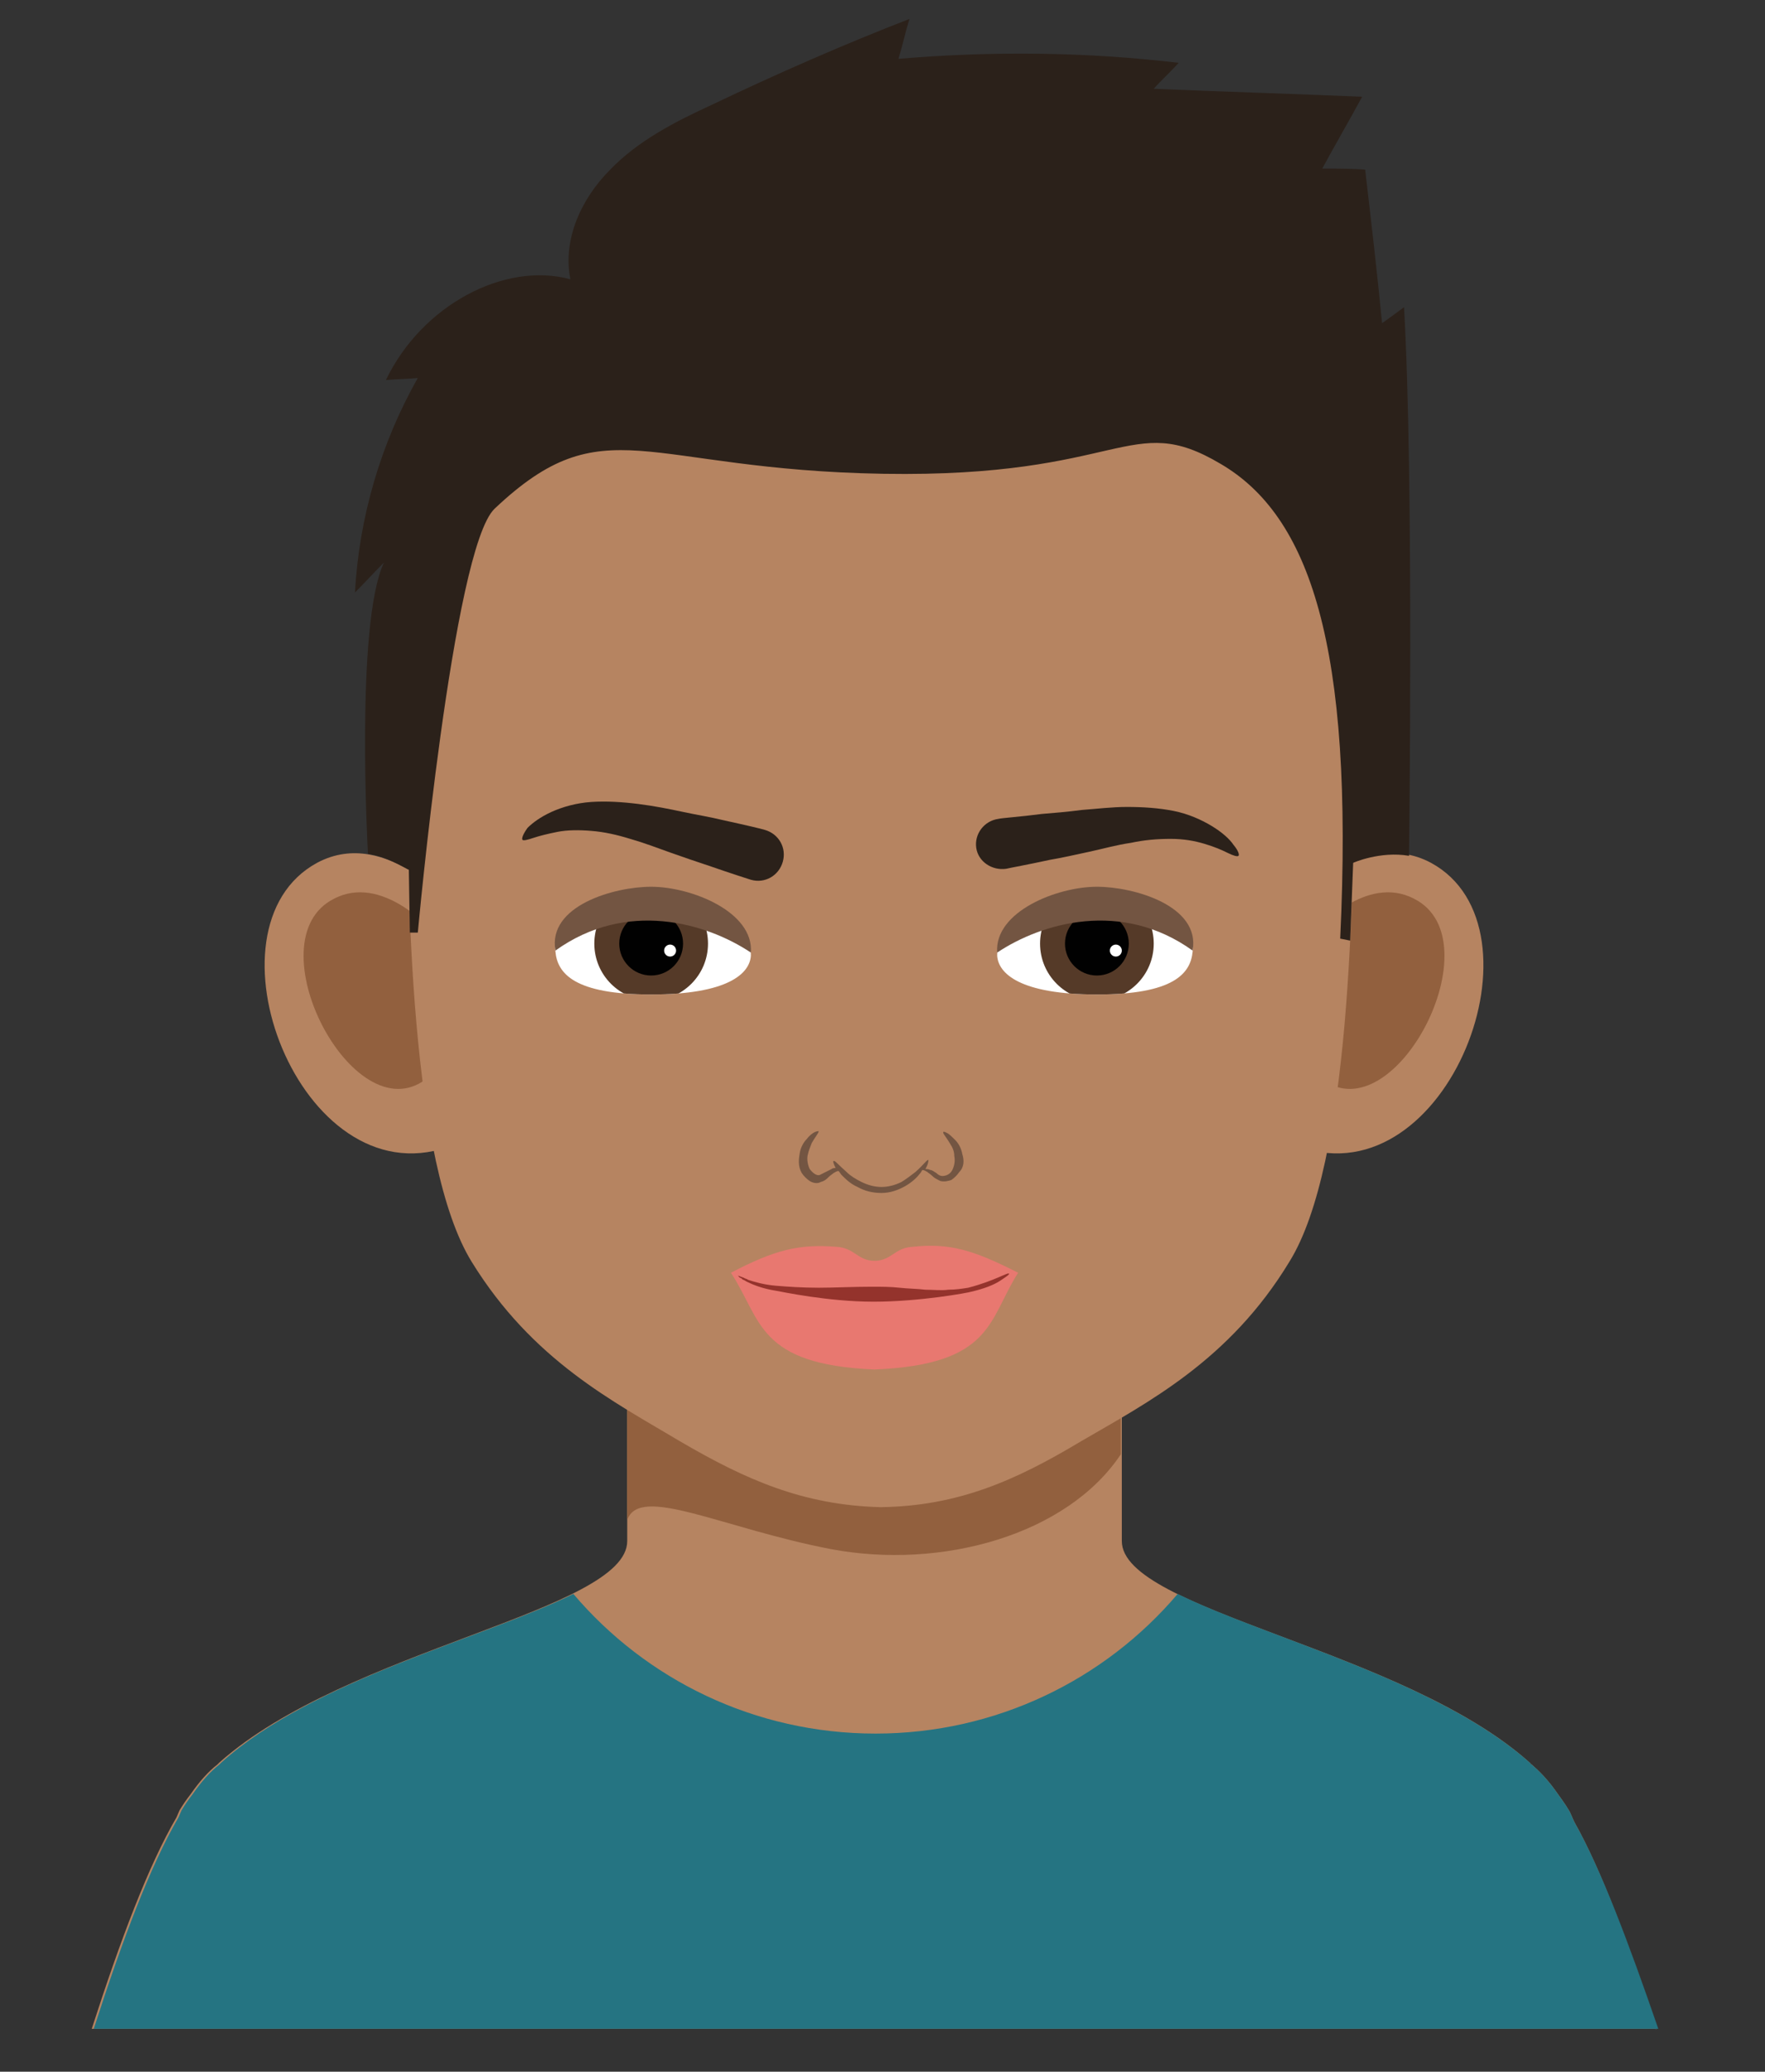 <?xml version="1.0" encoding="utf-8"?>
<!-- Generator: Adobe Illustrator 20.1.0, SVG Export Plug-In . SVG Version: 6.00 Build 0)  -->
<svg version="1.1" id="Layer_1" xmlns="http://www.w3.org/2000/svg" xmlns:xlink="http://www.w3.org/1999/xlink" x="0px" y="0px"
	 viewBox="0 0 177 207.7" style="enable-background:new 0 0 177 207.7;" xml:space="preserve">
<rect x="0" y="0" width="177" height="207.7" fill="#333333" stroke="none"/>
<style type="text/css">
	.st0{fill:#B68461;}
	.st1{fill:#92603E;}
	.st2{fill:#257482;}
	.st3{fill:#E87870;}
	.st4{fill:#94332C;}
	.st5{fill:#735542;}
	.st6{clip-path:url(#SVGID_4_);}
	.st7{fill:#553A28;}
	.st8{fill:#010101;}
	.st9{fill:#FFFFFF;}
	.st10{clip-path:url(#SVGID_6_);}
	.st11{fill:#2B211A;}
</style>
<g>
	<defs>
		<path id="SVGID_1_" d="M142.3,45L142.3,45L142.3,45c-7.3-23.5-28.7-41.3-54.1-41.3c-25.3,0-46.8,17.8-54.1,41.2l0,0l0,0
			C33.8,46,4.6,203.1,4.6,203.1c19.6,0,34.5-14.7,34.5-34.3l19.1-7.6c0,0,9.3,0,5.7-18.3c-16.9-9.2-19.4-23.7-19.4-23.7l-1-4.7
			l1.6-43.4h86.4l2.4,43.8l-0.9,4.3c0,0-1.6,14-19.7,23.9c-5.2,16.9,5.4,18.1,5.4,18.1l21.4,8.6c0,19.6,12.3,33.3,31.8,33.3
			C172,203.1,142.7,46.1,142.3,45z"/>
	</defs>
	<clipPath id="SVGID_2_">
		<use xlink:href="#SVGID_1_"  style="overflow:visible;"/>
	</clipPath>
</g>
<g>
	<g>
		<path class="st0" d="M166.1,203.5c-2.8-8.7-5.5-16-8.2-20.8c-0.2-0.4-0.3-0.7-0.5-1.1c-0.4-0.7-1-1.5-1.5-2.2
			c-0.8-1.1-1.6-1.9-2.3-2.5c0,0-0.1,0-0.1-0.1c-12.7-11.5-41-15.3-41-22.3c0-7.9,0-33.6,0-33.6H62.9c0,0,0,25.8,0,33.6
			c0,7-28.1,10.8-40.9,22.2c-0.1,0.1-0.1,0.1-0.2,0.2c-0.9,0.7-1.8,1.7-2.7,3c-0.4,0.5-0.8,1.1-1.1,1.6c-0.1,0.2-0.2,0.5-0.3,0.7
			c-2.8,4.8-5.6,12.2-8.5,21.2H166.1z"/>
		<path class="st1" d="M112.4,145.8c0-10.5,0-24.8,0-24.8H62.9c0,0,0,21.7,0,31.4c1.2-3.6,9.5,0.8,20.4,2.9
			C94.4,157.4,107,153.9,112.4,145.8z"/>
		<path class="st2" d="M157.9,182.7c-0.2-0.4-0.3-0.7-0.5-1.1c-0.4-0.7-1-1.5-1.5-2.2c-0.8-1.1-1.6-1.9-2.3-2.5c0,0-0.1,0-0.1-0.1
			c-9.2-8.3-26.5-12.6-35.4-17c-7.3,8.6-18.2,14-30.3,14c-12.1,0-23-5.4-30.3-14c-8.9,4.4-26.1,8.6-35.3,16.9
			c-0.1,0.1-0.1,0.1-0.2,0.2c-0.9,0.7-1.8,1.7-2.7,3c-0.4,0.5-0.8,1.1-1.1,1.6c-0.1,0.2-0.2,0.5-0.3,0.7c-2.8,4.8-5.6,12.2-8.5,21.2
			h156.9C163.3,194.7,160.6,187.5,157.9,182.7z"/>
	</g>
	<g>
		<g>
			<g>
				<path class="st0" d="M45.9,91.4c0,0-7-8.7-14.1-4.9c-12,6.5-1.7,33.6,13.1,28.5L45.9,91.4z"/>
				<path class="st1" d="M43.2,93.2c0,0-4.9-5.6-9.7-3.1c-8.2,4.1,1.9,23.6,9.2,18.1L43.2,93.2z"/>
			</g>
			<g>
				<path class="st0" d="M129.4,91.4c0,0,7-8.7,14.1-4.9c12,6.5,1.7,33.6-13.1,28.5L129.4,91.4z"/>
				<path class="st1" d="M132.1,93.2c0,0,4.9-5.6,9.7-3.1c8.2,4.1-1.9,23.6-9.2,18.1L132.1,93.2z"/>
			</g>
		</g>
		<path class="st0" d="M88.4,23.1C62,23.4,40.8,38.8,40.8,74.4c0,15.7,0.4,42.2,6.5,52.1c6.1,9.9,14.2,14,20.9,18
			c6.5,3.8,12.3,6.4,20.1,6.6c7.8-0.1,13.6-2.7,20.1-6.6c6.7-3.9,14.9-8.1,20.9-18c6.1-9.8,6.5-36.4,6.5-52.1
			C135.9,38.8,114.7,23.4,88.4,23.1z"/>
		<g>
			<path class="st3" d="M91.5,125c-1.8,0.1-2.1,1.4-3.8,1.4c-1.7,0-2-1.3-3.8-1.4c-3.8-0.3-6.2,0.3-10.6,2.6
				c3.1,4.7,2.6,9.2,14.4,9.7c11.9-0.5,11.4-5,14.4-9.7C97.6,125.3,95.2,124.6,91.5,125z"/>
			<path class="st4" d="M101.2,127.7c0,0.1-0.3,0.3-0.9,0.7c-0.6,0.4-1.6,0.8-2.9,1.1c-0.3,0.1-5.1,1-9.8,1c-4.6,0-9.2-1-9.8-1.1
				c-1.3-0.2-2.3-0.6-2.9-0.9c-0.2-0.1-0.3-0.2-0.4-0.2c-0.1-0.1-0.2-0.2-0.3-0.2c-0.1-0.1-0.2-0.2-0.2-0.2c0,0,0.1,0,0.3,0.1
				c0.1,0,0.2,0.1,0.3,0.1c0.1,0.1,0.3,0.1,0.4,0.2c0.6,0.2,1.6,0.5,2.8,0.6c1.2,0.1,2.7,0.2,4.3,0.2c1.6,0,3.4-0.1,5.3-0.1
				c1,0,1.9,0,2.8,0.1c0.9,0.1,1.8,0.1,2.6,0.2c0.8,0,1.6,0.1,2.3,0c0.7,0,1.4-0.1,2-0.2C99.8,128.4,101.1,127.5,101.2,127.7z"/>
		</g>
		<path class="st5" d="M96.5,115.7c-0.1-0.6-0.4-1.1-0.7-1.4c-0.3-0.3-0.6-0.6-0.8-0.7c-0.2-0.1-0.4-0.2-0.4-0.1
			c-0.1,0.1,0.3,0.5,0.7,1.2c0.2,0.3,0.4,0.7,0.4,1.2c0.1,0.5,0,1-0.2,1.4c-0.2,0.4-0.6,0.6-1,0.6c-0.2,0-0.4-0.1-0.6-0.3
			c-0.2-0.1-0.4-0.3-0.6-0.3c-0.2-0.1-0.3-0.1-0.5-0.1c0.3-0.5,0.3-0.8,0.3-0.9c-0.1-0.1-0.5,0.5-1.3,1.2c-0.4,0.3-0.9,0.7-1.4,1
			c-0.6,0.3-1.3,0.5-2,0.5c-0.7,0-1.4-0.2-2-0.5c-0.6-0.3-1.1-0.6-1.5-1c-0.8-0.7-1.2-1.2-1.3-1.1c-0.1,0,0,0.3,0.2,0.7
			c-0.1,0-0.3,0-0.4,0.1c-0.2,0.1-0.4,0.2-0.6,0.3c-0.2,0.1-0.4,0.2-0.6,0.3c-0.3,0.1-0.7-0.2-1-0.6c-0.2-0.4-0.3-1-0.2-1.4
			c0.1-0.5,0.3-0.9,0.4-1.2c0.4-0.7,0.7-1,0.7-1.2c0,0-0.2,0-0.4,0.1c-0.2,0.1-0.5,0.3-0.8,0.7c-0.3,0.3-0.6,0.8-0.7,1.4
			c-0.1,0.6-0.2,1.3,0.2,2c0.2,0.3,0.5,0.6,0.8,0.8c0.3,0.2,0.8,0.3,1.1,0.1c0.4-0.1,0.6-0.3,0.8-0.5c0.2-0.2,0.4-0.3,0.5-0.4
			c0.2-0.1,0.3-0.2,0.5-0.2c0.1,0.1,0.2,0.3,0.3,0.4c0.4,0.4,0.9,0.9,1.6,1.2c0.7,0.4,1.5,0.6,2.4,0.6c0.9,0,1.7-0.3,2.4-0.7
			c0.7-0.4,1.2-0.9,1.5-1.3c0.1-0.1,0.1-0.2,0.2-0.3c0.2,0,0.3,0.1,0.5,0.2c0.1,0.1,0.3,0.2,0.5,0.4c0.2,0.2,0.4,0.3,0.8,0.5
			c0.4,0.1,0.8,0,1.1-0.1c0.3-0.2,0.6-0.5,0.8-0.8C96.7,117,96.7,116.3,96.5,115.7z"/>
		<g>
			<g>
				<g>
					<defs>
						<path id="SVGID_3_" d="M100,95.8c-0.1-2.9,6.3-6.3,10-6.2c3.2,0,10,1.9,9.6,5.8c-0.2,2.2-1.9,4.3-9.6,4.3S100.1,97.6,100,95.8
							z"/>
					</defs>
					<use xlink:href="#SVGID_3_"  style="overflow:visible;fill:#FFFFFF;"/>
					<clipPath id="SVGID_4_">
						<use xlink:href="#SVGID_3_"  style="overflow:visible;"/>
					</clipPath>
					<g class="st6">
						<circle class="st7" cx="110" cy="94.6" r="5.7"/>
						<circle class="st8" cx="110" cy="94.6" r="3.2"/>
						<circle class="st9" cx="111.9" cy="95.3" r="0.6"/>
					</g>
				</g>
				<path class="st5" d="M100,95.5c-0.3-4.1,6-6.6,10-6.6c3.7,0,10.4,1.9,9.6,6.4C112.5,90.2,104.5,92.5,100,95.5z"/>
			</g>
			<g>
				<g>
					<defs>
						<path id="SVGID_5_" d="M75.3,95.8c0.1-2.9-6.3-6.3-10-6.2c-3.2,0-10,1.9-9.6,5.8c0.2,2.2,1.9,4.3,9.6,4.3S75.2,97.6,75.3,95.8
							z"/>
					</defs>
					<use xlink:href="#SVGID_5_"  style="overflow:visible;fill:#FFFFFF;"/>
					<clipPath id="SVGID_6_">
						<use xlink:href="#SVGID_5_"  style="overflow:visible;"/>
					</clipPath>
					<g class="st10">
						<circle class="st7" cx="65.3" cy="94.6" r="5.7"/>
						<circle class="st8" cx="65.3" cy="94.6" r="3.2"/>
						<circle class="st9" cx="67.2" cy="95.3" r="0.6"/>
					</g>
				</g>
				<path class="st5" d="M75.3,95.5c0.3-4.1-6-6.6-10-6.6c-3.7,0-10.4,1.9-9.6,6.4C62.8,90.2,70.8,92.5,75.3,95.5z"/>
			</g>
		</g>
		<g>
			<path class="st11" d="M124.2,85.8c-0.1,0.1-0.5,0-1.1-0.3c-0.6-0.3-1.3-0.6-2.3-0.9c-1-0.3-2.1-0.5-3.4-0.5c-1.3,0-2.6,0.1-4,0.4
				c-1.4,0.2-2.8,0.6-4.2,0.9c-1.4,0.3-2.7,0.6-3.9,0.8c-2.3,0.5-4,0.8-4.4,0.9c-1.4,0.2-2.8-0.7-3-2.1c-0.2-1.4,0.8-2.7,2.2-2.9
				c0.4-0.1,2.1-0.2,4.4-0.5c1.2-0.1,2.5-0.2,4-0.4c1.4-0.1,3-0.3,4.5-0.3c1.6,0,3.2,0.1,4.7,0.4c1.5,0.3,2.8,0.9,3.8,1.5
				c1,0.6,1.8,1.3,2.2,1.9C124.2,85.3,124.3,85.7,124.2,85.8z"/>
			<path class="st11" d="M52.4,84.2c0.1,0.1,0.5,0,1.1-0.2c0.6-0.2,1.4-0.4,2.4-0.6c1-0.2,2.2-0.2,3.4-0.1c1.3,0.1,2.6,0.4,3.9,0.8
				c1.4,0.4,2.7,0.9,4.1,1.4c1.4,0.5,2.6,0.9,3.8,1.3c2.3,0.8,3.9,1.3,4.2,1.4c1.4,0.4,2.8-0.4,3.2-1.8c0.4-1.4-0.4-2.8-1.8-3.2
				c-0.3-0.1-2-0.5-4.3-1c-1.2-0.3-2.5-0.5-3.9-0.8c-1.4-0.3-2.9-0.6-4.5-0.8c-1.6-0.2-3.2-0.3-4.7-0.2c-1.5,0.1-2.9,0.5-4,1
				c-1.1,0.5-1.9,1.1-2.4,1.6C52.4,83.7,52.3,84.1,52.4,84.2z"/>
		</g>
		<path class="st11" d="M57.2,28c-0.8-4,1.1-8.1,4-11c2.8-2.9,6.5-4.8,10.2-6.5c6.5-3.1,13.1-6,19.8-8.6c-0.4,1.3-0.7,2.7-1.1,4
			c9.4-0.8,18.8-0.7,28.1,0.4c-0.8,0.9-1.7,1.7-2.5,2.6c7,0.3,13.9,0.5,20.9,0.8c-1.3,2.4-2.7,4.8-4,7.2c1.4,0,2.9,0,4.3,0.1
			c0.6,5.1,1.2,10.3,1.7,15.4c0.7-0.5,1.4-1,2.2-1.6c1,17.3,0.5,55,0.5,55c-2.9-0.5-5.6,0.7-5.6,0.7l-0.3,7.8l-1-0.2
			c1.4-29.5-3.1-42.4-12-47.6c-9.1-5.4-9.7,1.4-33.8,1s-28-6.9-39,3.5c-4.2,4-7.7,42.5-7.7,42.5h-0.8L41,87.2
			c-1.5-0.8-2.7-1.4-4.1-1.6c0,0-1.3-23,1.6-29.2c-1,1-1.9,2-2.9,3c0.4-7.5,2.6-15,6.3-21.5c-1.1,0.1-2.1,0.1-3.2,0.2
			C42.3,30.6,50.6,26.2,57.2,28z"/>
	</g>
</g>
</svg>
